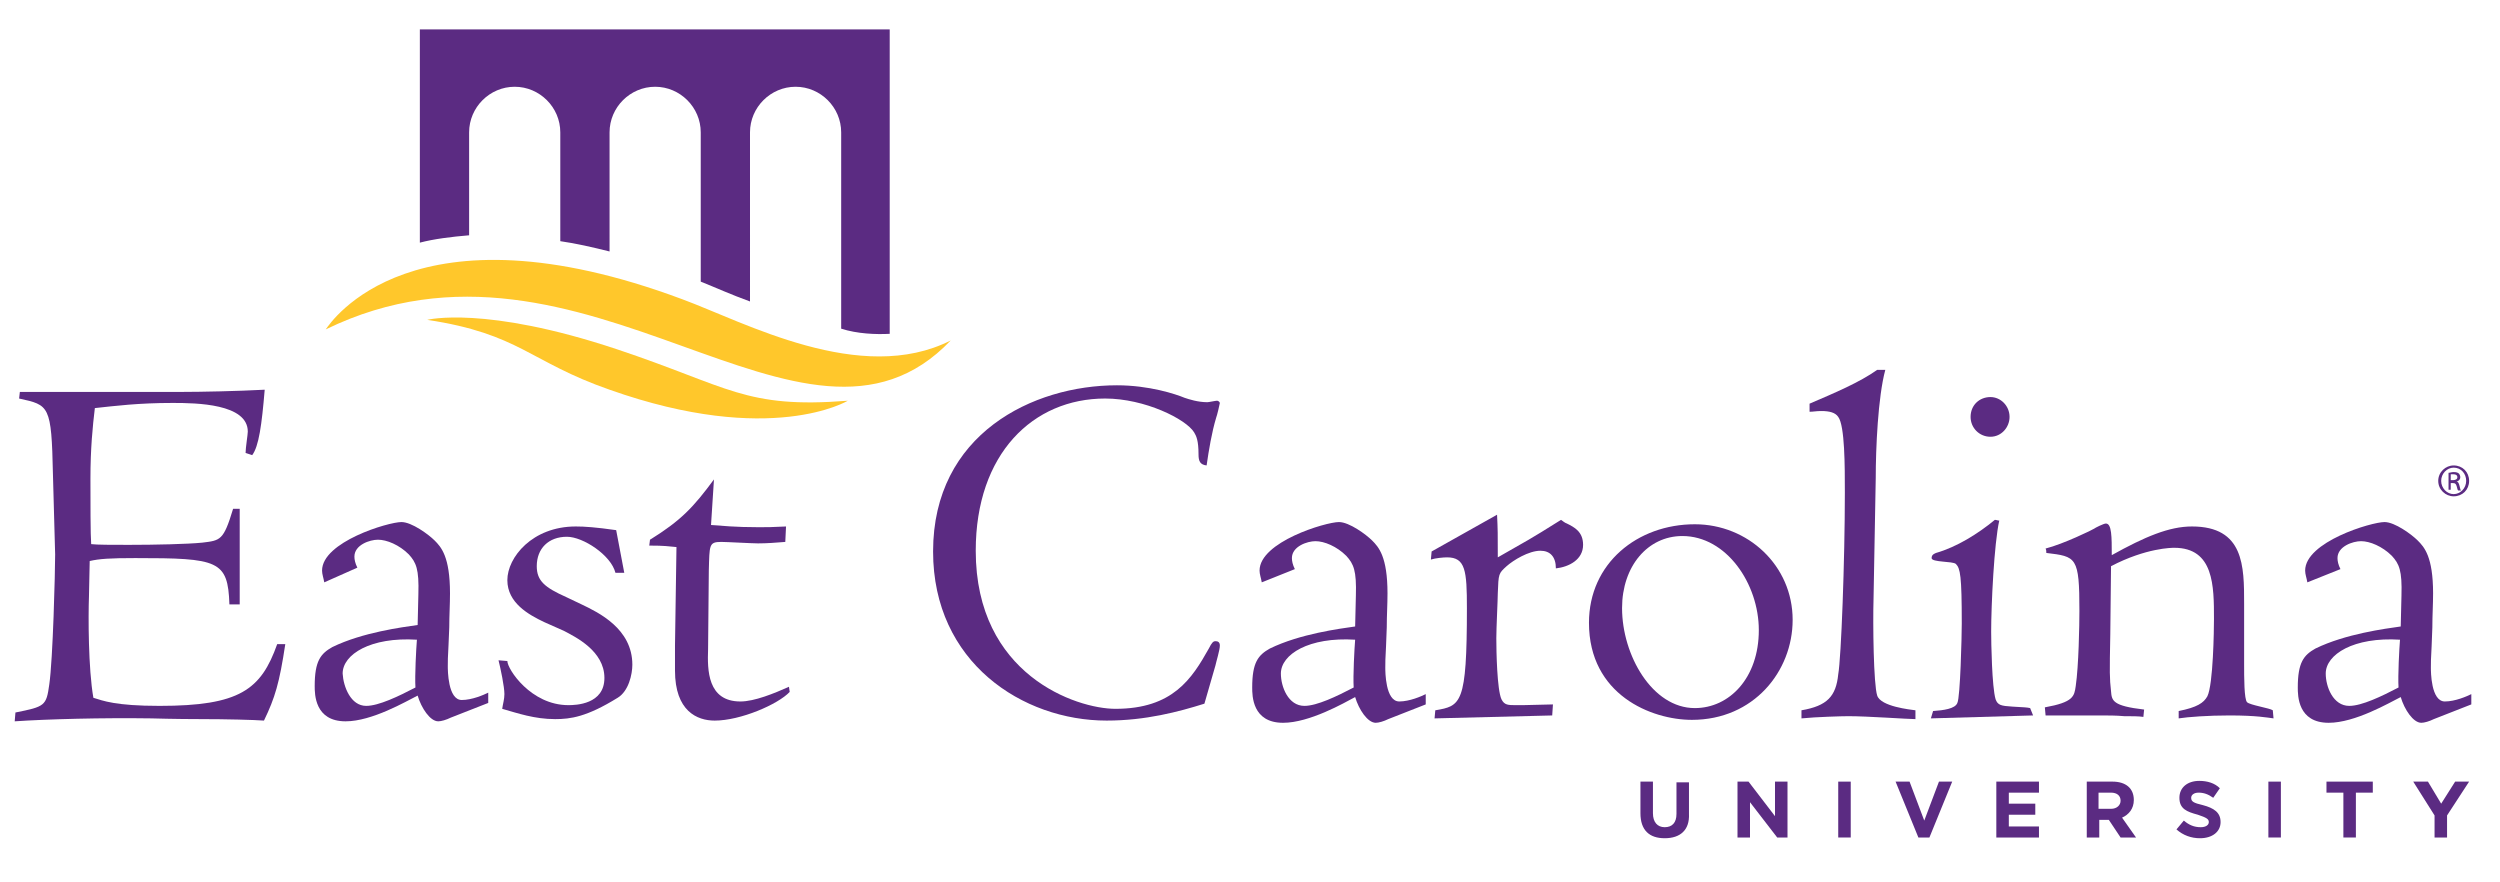 <?xml version="1.0" encoding="utf-8"?>
<!-- Generator: Adobe Illustrator 14.0.0, SVG Export Plug-In . SVG Version: 6.00 Build 43363)  -->
<!DOCTYPE svg PUBLIC "-//W3C//DTD SVG 1.1//EN" "http://www.w3.org/Graphics/SVG/1.1/DTD/svg11.dtd">
<svg version="1.1" id="Layer_1" xmlns="http://www.w3.org/2000/svg" xmlns:xlink="http://www.w3.org/1999/xlink" x="0px" y="0px"
	 width="340px" height="120px" viewBox="0 0 340 120" style="enable-background:new 0 0 340 120;" xml:space="preserve">
<g>
	<g>
		<path style="fill:#5B2B82;" d="M57.1,4v29c1.9-0.5,4.3-0.8,6.7-1V18c0-3.4,2.8-6.2,6.2-6.2c3.4,0,6.2,2.8,6.2,6.2v14.8
			c2.1,0.3,4.3,0.8,6.7,1.4V18c0-3.4,2.8-6.2,6.2-6.2s6.2,2.8,6.2,6.2v20.3c2,0.8,4.2,1.8,6.7,2.7V18c0-3.4,2.8-6.2,6.2-6.2
			c3.4,0,6.2,2.8,6.2,6.2v26.7c2.2,0.7,4.7,0.8,6.6,0.7V4H57.1z"/>
		<path style="fill:#FFC72B;" d="M44.3,44.8c0.7-1,11.8-17.8,48.5-4.1c8.4,3.1,24.3,11.8,36.5,5.6C109.3,67.3,79.6,27.6,44.3,44.8
			L44.3,44.8L44.3,44.8z"/>
		<path style="fill:#FFC72B;" d="M58.1,43.5c0,0,7.8-2,25.8,4c15.3,5.1,17.4,8.1,31.4,7c0,0-10.4,6.3-32.4-1.5
			C72,49.2,70.7,45.4,58.1,43.5z"/>
	</g>
	<g>
		<g>
			<g>
				<path style="fill:#5B2B82;" d="M32.4,82.2h-1.2c-0.2-6-1.5-6.3-12.8-6.3c-3.5,0-4.9,0.1-6.2,0.4l-0.1,4.8
					c-0.1,2.7-0.1,9.8,0.6,13.8c1.3,0.4,3,1.1,9,1.1c10.9,0,13.8-2.2,16-8.4h1.1c-0.8,5.3-1.4,7.3-2.9,10.4
					c-1.3-0.1-5.2-0.2-8.6-0.2c-3.5,0-6.6-0.1-6.7-0.1C14,97.6,6.4,97.8,2,98.1l0.1-1.2c4-0.8,4.2-0.9,4.6-3.8
					c0.5-3.4,0.8-15.4,0.8-17.7L7.2,64.5C7,55.1,6.7,55.1,2.6,54.2l0.1-0.9h22.1c2.4,0,7.5-0.1,11.2-0.3c-0.4,4.8-0.8,7.7-1.7,8.9
					l-0.9-0.3c0-0.7,0.3-2.5,0.3-2.9c0-3.8-7-3.9-10.2-3.9c-4.7,0-7.8,0.4-10.6,0.7c-0.3,2.5-0.6,5.5-0.6,9.6c0,3,0,7.7,0.1,8.9
					c0.8,0.1,2.8,0.1,5.1,0.1c3.6,0,8-0.1,10-0.3c2.5-0.3,2.9-0.3,4.2-4.6h0.9V82.2z"/>
				<path style="fill:#5B2B82;" d="M44.1,79.2c-0.1-0.6-0.3-1.1-0.3-1.6c0-3.9,9-6.6,10.8-6.6c1.4,0,3.7,1.7,4.5,2.5
					c0.9,0.9,2.1,2.2,2.1,7.2c0,1.5-0.1,3-0.1,4.6L61,87.7c-0.1,1.8-0.1,2.1-0.1,2.9c0,0.5,0,4.6,1.9,4.6c1.4,0,3-0.7,3.6-1v1.4
					l-5.1,2c-0.6,0.3-1.3,0.5-1.7,0.5c-1.1,0-2.3-1.8-2.8-3.5c-1.6,0.8-6.2,3.5-9.8,3.5c-4.2,0-4.2-3.7-4.2-4.8
					c0-3.4,0.8-4.4,2.4-5.3c4.1-2,9.5-2.7,11.6-3l0.1-4.2c0.1-3.4-0.3-4.3-1.3-5.4c-1.3-1.3-3-2-4.2-2c-1.1,0-3.2,0.7-3.2,2.3
					c0,0.4,0.1,0.9,0.4,1.5L44.1,79.2z M49.8,96c1.7,0,4.4-1.3,6.7-2.5c-0.1-1.6,0.1-5.3,0.2-6.5c-6.3-0.4-10.1,2-10.1,4.6
					C46.7,93.4,47.7,96,49.8,96z"/>
			</g>
			<g>
				<path style="fill:#5B2B82;" d="M69,89.9c0,1.1,3.2,6,8.3,6c1,0,4.9-0.1,4.9-3.7c0-3.7-4-5.6-5.5-6.4L74,84.6
					C71.9,83.6,69,82,69,78.9c0-3.1,3.4-7.3,9.3-7.3c1.2,0,2.7,0.1,5.5,0.5l1.1,5.8h-1.2c-0.6-2.4-4.4-4.9-6.6-4.9
					c-2.5,0-4.1,1.6-4.1,4c0,2,1.1,2.9,4,4.2l2.1,1c2.3,1.1,6.9,3.3,6.9,8.2c0,1.3-0.5,3.6-2,4.5c-4.2,2.6-6.4,2.9-8.5,2.9
					c-2.8,0-5.1-0.8-7.2-1.4c0.1-0.7,0.3-1.3,0.3-2c0-1-0.5-3.4-0.8-4.6L69,89.9z"/>
			</g>
			<g>
				<path style="fill:#5B2B82;" d="M92,74.4c-1.1-0.1-1.6-0.2-3.7-0.2l0.1-0.8c4.2-2.6,5.9-4.4,8.7-8.2l-0.4,6.2
					c1.5,0.1,3.2,0.3,6.5,0.3c1.2,0,1.7,0,3.7-0.1l-0.1,2.1c-1.2,0.1-2.5,0.2-3.7,0.2c-0.8,0-4.3-0.2-5-0.2c-1.7,0-1.6,0.4-1.7,3.9
					l-0.1,10.7c-0.1,2.8-0.1,7.1,4.4,7.1c1.9,0,4.6-1.1,6.6-2l0.1,0.7c-1.6,1.7-6.7,3.9-10.2,3.9c-2.4,0-5.4-1.3-5.4-6.8v-3.4
					L92,74.4z"/>
				<path style="fill:#5B2B82;" d="M163.8,95.7c-3.5,1.1-8,2.3-13.3,2.3c-11.4,0-23.6-7.9-23.6-23c0-16,13.6-22.6,25-22.6
					c4.4,0,8,1.2,9.2,1.7c0.6,0.2,1.8,0.6,3.1,0.6c0.2,0,1.1-0.2,1.3-0.2c0.3,0,0.4,0.3,0.4,0.3c0,0.1-0.4,1.8-0.5,2
					c-0.6,2-1,4.4-1.3,6.5c-0.9-0.1-1.1-0.6-1.1-1.5c0-1.9-0.3-2.5-0.6-3c-1.1-1.8-6.7-4.6-12.1-4.6c-9.8,0-17.6,7.5-17.6,20.7
					c0,16.9,13.7,21.5,19,21.5c7.8,0,10.4-4.1,12.7-8.2c0.4-0.8,0.6-1,0.9-1c0.3,0,0.6,0.1,0.6,0.6c0,0.6-0.5,2.2-0.6,2.7
					L163.8,95.7z"/>
				<path style="fill:#5B2B82;" d="M171.6,79.2c-0.1-0.6-0.3-1.1-0.3-1.6c0-3.9,9-6.6,10.8-6.6c1.4,0,3.7,1.7,4.5,2.5
					c0.9,0.9,2.1,2.2,2.1,7.2c0,1.5-0.1,3-0.1,4.6l-0.1,2.6c-0.1,1.8-0.1,2.1-0.1,2.9c0,0.5,0,4.6,1.9,4.6c1.4,0,3-0.7,3.6-1v1.4
					l-5.1,2c-0.6,0.3-1.3,0.5-1.7,0.5c-1.1,0-2.3-1.8-2.8-3.5c-1.5,0.8-6.2,3.5-9.8,3.5c-4.2,0-4.2-3.7-4.2-4.8
					c0-3.4,0.8-4.4,2.4-5.3c4.1-2,9.5-2.7,11.6-3l0.1-4.2c0.1-3.4-0.3-4.3-1.3-5.4c-1.3-1.3-3-2-4.2-2c-1.1,0-3.2,0.7-3.2,2.3
					c0,0.4,0.1,0.9,0.4,1.5L171.6,79.2z M177.4,96c1.7,0,4.4-1.3,6.7-2.5c-0.1-1.6,0.1-5.3,0.2-6.5c-6.3-0.4-10.1,2-10.1,4.6
					C174.2,93.4,175.2,96,177.4,96z"/>
			</g>
			<g>
				<path style="fill:#5B2B82;" d="M203.6,70c0.1,2.1,0.1,2.5,0.1,5.8l4.2-2.4c0.7-0.4,2.5-1.5,4.4-2.7c0.3,0.2,0.5,0.4,0.8,0.5
					c1,0.5,2.2,1.1,2.2,2.9c0,2-1.9,3-3.7,3.2c0-1.6-0.8-2.4-2.1-2.4c-1.6,0-3.7,1.3-4.6,2.1c-1.1,1-1.1,1-1.2,3.7
					c0,0.8-0.2,4.7-0.2,6.1c0,1.8,0.1,7,0.7,8.3c0.4,0.8,0.9,0.8,2,0.8h0.9l4.1-0.1l-0.1,1.5l-16,0.4l0.1-1.1
					c3.5-0.6,4.3-0.8,4.3-13.9c0-5.1-0.2-6.9-2.7-6.9c-0.5,0-1.6,0.1-2.2,0.3l0.1-1.1L203.6,70z"/>
			</g>
			<g>
				<path style="fill:#5B2B82;" d="M230.5,71.3c7.2,0,13.3,5.6,13.3,13c0,7-5.3,13.6-13.7,13.6c-5.5,0-14-3.4-14-13.2
					C216.1,76.6,222.7,71.3,230.5,71.3z M230.5,96.3c4.7,0,8.7-4.1,8.7-10.6c0-6.3-4.4-12.8-10.4-12.8c-4.7,0-8.2,4.1-8.2,9.8
					C220.6,89.1,224.7,96.3,230.5,96.3z"/>
			</g>
			<g>
				<path style="fill:#5B2B82;" d="M254.8,81.5c-0.1,3.3,0,11.6,0.5,13.1c0.5,1.5,4.5,1.9,5.2,2v1.2c-1,0-6.5-0.4-9.1-0.4
					c-0.9,0-4.4,0.1-6.4,0.3v-1.1c3.5-0.6,4.7-1.9,5-4.9c0.4-2.2,0.9-15.5,0.9-24.7c0-3.6,0-9.1-0.9-10.3c-0.4-0.6-1.2-0.8-2.3-0.8
					c-0.7,0-1.1,0.1-1.6,0.1v-1.1c3.5-1.5,6.8-2.9,9.2-4.6h1.1c-1,3.7-1.3,10.7-1.3,14.7L254.8,81.5z"/>
				<path style="fill:#5B2B82;" d="M262.9,96.7c1.4-0.1,3-0.3,3.3-1.1c0.4-0.8,0.6-9.1,0.6-10.8c0-6.5-0.2-7.5-0.8-8.1
					c-0.4-0.4-3.3-0.2-3.3-0.8c0-0.5,0.4-0.6,0.6-0.7c2.8-0.8,5.7-2.6,8-4.5c0.2,0,0.4,0.1,0.6,0.1c-0.7,3.1-1.1,11.5-1.1,15.1
					c0,1.5,0.1,7.5,0.6,9.2c0.3,0.8,0.7,0.9,2.3,1c1.8,0.1,1.9,0.1,2.4,0.2l0.4,1l-13.9,0.4L262.9,96.7z M270.7,54
					c1.4,0,2.6,1.2,2.6,2.7c0,1.4-1.1,2.7-2.6,2.7c-1.5,0-2.7-1.2-2.7-2.7C268,55.1,269.2,54,270.7,54z"/>
				<path style="fill:#5B2B82;" d="M287,86.3c-0.1,5.3-0.1,5.9,0.1,7.7c0.1,1.3,0.2,2,4.5,2.5l-0.1,1c-0.6-0.1-1.6-0.1-2.6-0.1
					c-1.1-0.1-2.2-0.1-3.2-0.1h-7.5l-0.1-1.1c3.9-0.7,4-1.5,4.2-2.9c0.4-2.7,0.5-8.3,0.5-10.2c0-7.4-0.4-7.4-4.5-7.9
					c0-0.2,0-0.4-0.1-0.6c2.4-0.6,6.5-2.6,6.6-2.7c0.1-0.1,1.3-0.7,1.6-0.7c0.8,0,0.8,1.8,0.8,4.3c4.5-2.5,7.8-3.9,10.9-3.9
					c7.1,0,7.1,5.4,7.1,10.5v8.1c0,2,0,4.9,0.4,5.3c0.4,0.4,3.1,0.8,3.5,1.1l0.1,1.1c-0.8-0.1-2.3-0.4-6-0.4c-2.9,0-5.6,0.2-6.9,0.4
					v-1c2.5-0.5,3.4-1.1,3.9-2c0.8-1.6,0.9-9.1,0.9-10.5c0-4.5,0-9.7-5.4-9.7c-0.3,0-3.8,0-8.6,2.5L287,86.3z"/>
				<path style="fill:#5B2B82;" d="M313.8,79.2c-0.1-0.6-0.3-1.1-0.3-1.6c0-3.9,9-6.6,10.8-6.6c1.4,0,3.7,1.7,4.5,2.5
					c0.9,0.9,2.1,2.2,2.1,7.2c0,1.5-0.1,3-0.1,4.6l-0.1,2.6c-0.1,1.8-0.1,2.1-0.1,2.9c0,0.5,0,4.6,1.9,4.6c1.4,0,3-0.7,3.6-1v1.4
					l-5.1,2c-0.6,0.3-1.3,0.5-1.7,0.5c-1.1,0-2.3-1.8-2.8-3.5c-1.6,0.8-6.2,3.5-9.8,3.5c-4.2,0-4.2-3.7-4.2-4.8
					c0-3.4,0.8-4.4,2.4-5.3c4.1-2,9.5-2.7,11.6-3l0.1-4.2c0.1-3.4-0.3-4.3-1.3-5.4c-1.3-1.3-3-2-4.2-2c-1.1,0-3.2,0.7-3.2,2.3
					c0,0.4,0.1,0.9,0.4,1.5L313.8,79.2z M319.5,96c1.7,0,4.4-1.3,6.7-2.5c-0.1-1.6,0.1-5.3,0.2-6.5c-6.3-0.4-10.1,2-10.1,4.6
					C316.3,93.4,317.3,96,319.5,96z"/>
			</g>
		</g>
		<g>
			<path style="fill:#5B2B82;" d="M226.4,114c-2.1,0-3.3-1.1-3.3-3.4v-4.3h1.7v4.3c0,1.2,0.6,1.9,1.6,1.9c1,0,1.6-0.6,1.6-1.8v-4.3
				h1.7v4.3C229.8,112.9,228.5,114,226.4,114z"/>
			<path style="fill:#5B2B82;" d="M241.7,113.9l-3.7-4.8v4.8h-1.7v-7.6h1.5l3.6,4.7v-4.7h1.7v7.6H241.7z"/>
			<path style="fill:#5B2B82;" d="M250,113.9v-7.6h1.7v7.6H250z"/>
			<path style="fill:#5B2B82;" d="M262.4,113.9h-1.5l-3.1-7.6h1.9l2,5.3l2-5.3h1.8L262.4,113.9z"/>
			<path style="fill:#5B2B82;" d="M271.5,113.9v-7.6h5.8v1.5h-4.1v1.5h3.6v1.5h-3.6v1.6h4.1v1.5H271.5z"/>
			<path style="fill:#5B2B82;" d="M288.4,113.9l-1.6-2.4h-1.3v2.4h-1.7v-7.6h3.5c1.8,0,2.9,0.9,2.9,2.5v0c0,1.2-0.7,2-1.6,2.4
				l1.9,2.7H288.4z M288.4,108.9c0-0.7-0.5-1.1-1.3-1.1h-1.7v2.2h1.7C287.9,110,288.4,109.5,288.4,108.9L288.4,108.9z"/>
			<path style="fill:#5B2B82;" d="M299.2,114c-1.2,0-2.3-0.4-3.2-1.2l1-1.2c0.7,0.6,1.4,0.9,2.3,0.9c0.7,0,1.1-0.3,1.1-0.7v0
				c0-0.4-0.3-0.6-1.5-1c-1.5-0.4-2.5-0.8-2.5-2.3v0c0-1.4,1.1-2.3,2.7-2.3c1.1,0,2.1,0.3,2.8,1l-0.9,1.3c-0.7-0.5-1.3-0.7-2-0.7
				c-0.6,0-1,0.3-1,0.7v0c0,0.5,0.3,0.7,1.6,1c1.5,0.4,2.4,1,2.4,2.3v0C302,113.1,300.9,114,299.2,114z"/>
			<path style="fill:#5B2B82;" d="M308.5,113.9v-7.6h1.7v7.6H308.5z"/>
			<path style="fill:#5B2B82;" d="M320.4,107.8v6.1h-1.7v-6.1h-2.3v-1.5h6.3v1.5H320.4z"/>
			<path style="fill:#5B2B82;" d="M332.8,110.9v3h-1.7v-3l-2.9-4.6h2l1.8,3l1.9-3h1.9L332.8,110.9z"/>
		</g>
		<g>
			<path style="fill:#5B2B82;" d="M333.7,63.3c1.2,0,2.1,0.9,2.1,2.1c0,1.2-0.9,2.1-2.1,2.1c-1.1,0-2.1-0.9-2.1-2.1
				C331.6,64.2,332.6,63.3,333.7,63.3L333.7,63.3z M333.7,63.6c-0.9,0-1.7,0.8-1.7,1.8c0,1,0.8,1.8,1.7,1.8c0.9,0,1.7-0.8,1.7-1.8
				C335.4,64.4,334.7,63.6,333.7,63.6L333.7,63.6z M333.3,66.6H333v-2.3c0.2,0,0.4-0.1,0.7-0.1c0.4,0,0.6,0.1,0.7,0.2
				s0.2,0.3,0.2,0.5c0,0.3-0.2,0.5-0.5,0.6v0c0.2,0,0.3,0.2,0.4,0.6c0.1,0.4,0.1,0.5,0.2,0.6h-0.4c-0.1-0.1-0.1-0.3-0.2-0.6
				c-0.1-0.3-0.2-0.4-0.5-0.4h-0.3V66.6z M333.3,65.3h0.3c0.3,0,0.6-0.1,0.6-0.4c0-0.2-0.1-0.4-0.6-0.4c-0.1,0-0.2,0-0.3,0V65.3z"/>
		</g>
	</g>
</g>
</svg>
